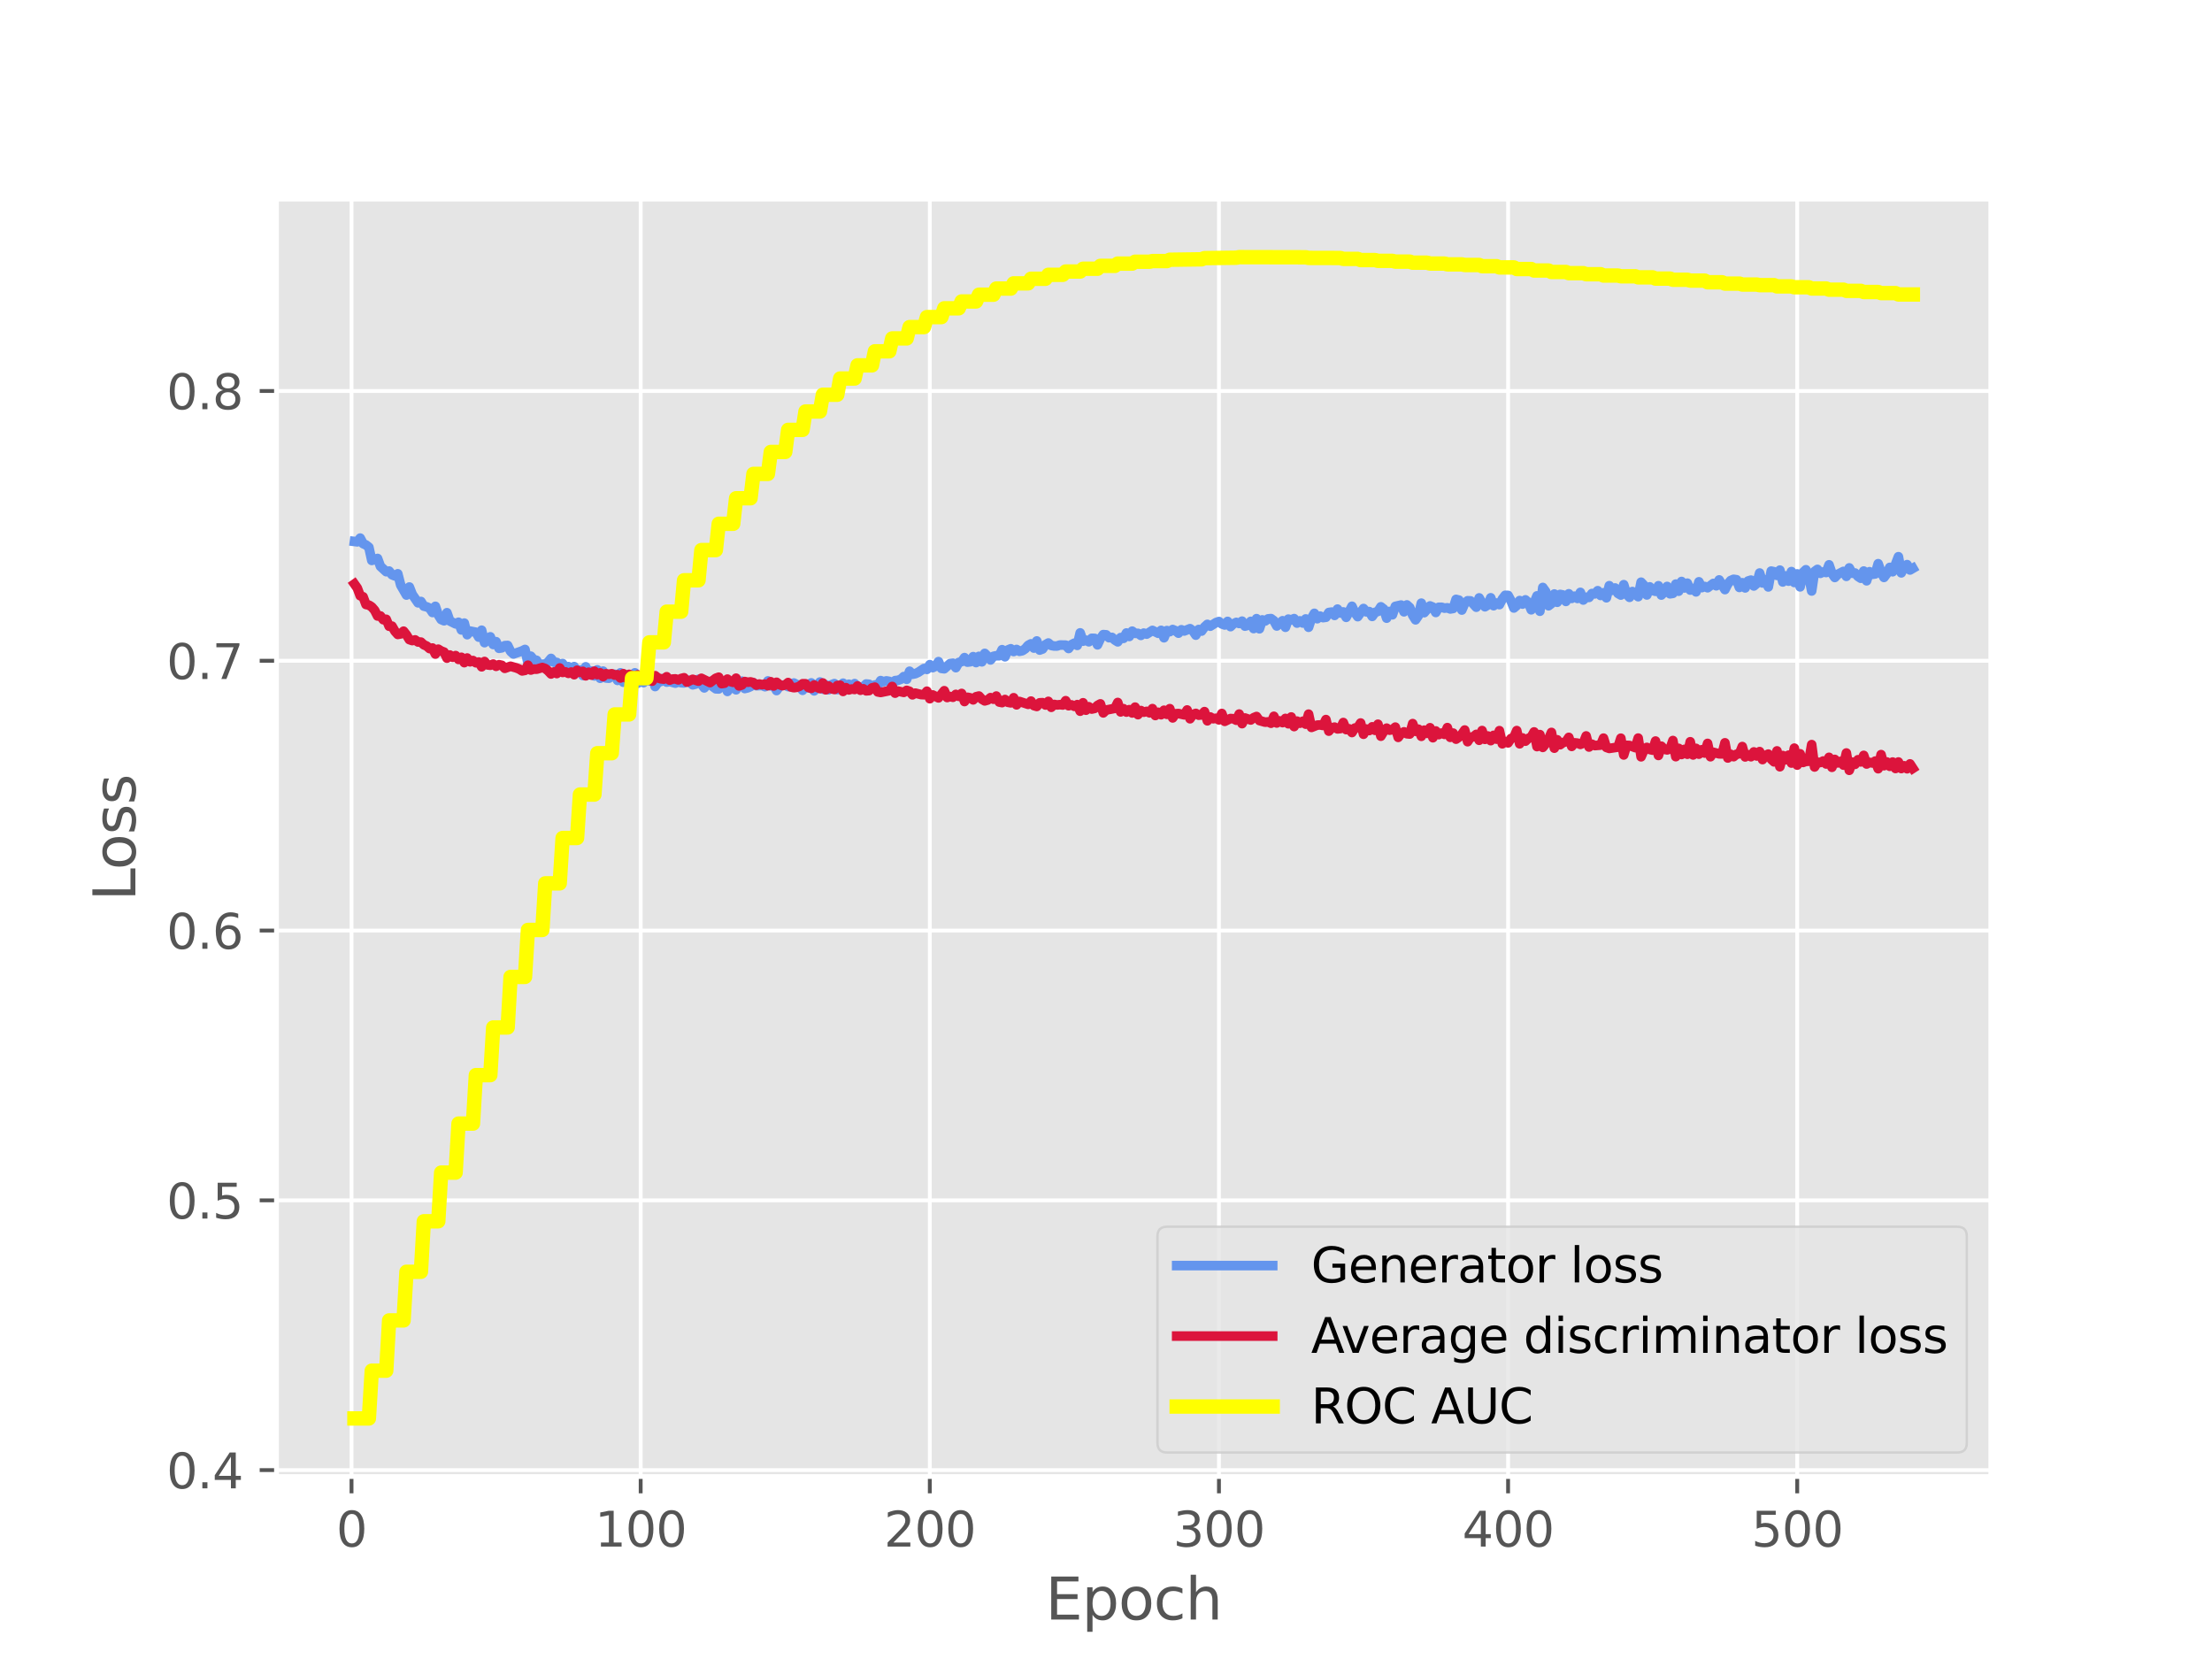 <?xml version="1.0" encoding="utf-8" standalone="no"?>
<!DOCTYPE svg PUBLIC "-//W3C//DTD SVG 1.1//EN"
  "http://www.w3.org/Graphics/SVG/1.1/DTD/svg11.dtd">
<svg xmlns:xlink="http://www.w3.org/1999/xlink" width="460.8pt" height="345.6pt" viewBox="0 0 460.8 345.6" xmlns="http://www.w3.org/2000/svg" version="1.1">
 <defs>
  <style type="text/css">*{stroke-linejoin: round; stroke-linecap: butt}</style>
 </defs>
 <g id="figure_1">
  <g id="patch_1">
   <path d="M 0 345.6 
L 460.8 345.6 
L 460.8 0 
L 0 0 
z
" style="fill: #ffffff"/>
  </g>
  <g id="axes_1">
   <g id="patch_2">
    <path d="M 57.6 307.584 
L 414.72 307.584 
L 414.72 41.472 
L 57.6 41.472 
z
" style="fill: #e5e5e5"/>
   </g>
   <g id="matplotlib.axis_1">
    <g id="xtick_1">
     <g id="line2d_1">
      <path d="M 73.23 307.584 
L 73.23 41.472 
" clip-path="url(#p8d40bd697d)" style="fill: none; stroke: #ffffff; stroke-width: 0.8; stroke-linecap: square"/>
     </g>
     <g id="line2d_2">
      <defs>
       <path id="me5cb214497" d="M 0 0 
L 0 3.5 
" style="stroke: #555555; stroke-width: 0.8"/>
      </defs>
      <g>
       <use xlink:href="#me5cb214497" x="73.23" y="307.584" style="fill: #555555; stroke: #555555; stroke-width: 0.8"/>
      </g>
     </g>
     <g id="text_1">
      <!-- 0 -->
      <g style="fill: #555555" transform="translate(70.049 322.182) scale(0.1 -0.1)">
       <defs>
        <path id="DejaVuSans-30" d="M 2034 4250 
Q 1547 4250 1301 3770 
Q 1056 3291 1056 2328 
Q 1056 1369 1301 889 
Q 1547 409 2034 409 
Q 2525 409 2770 889 
Q 3016 1369 3016 2328 
Q 3016 3291 2770 3770 
Q 2525 4250 2034 4250 
z
M 2034 4750 
Q 2819 4750 3233 4129 
Q 3647 3509 3647 2328 
Q 3647 1150 3233 529 
Q 2819 -91 2034 -91 
Q 1250 -91 836 529 
Q 422 1150 422 2328 
Q 422 3509 836 4129 
Q 1250 4750 2034 4750 
z
" transform="scale(0.016)"/>
       </defs>
       <use xlink:href="#DejaVuSans-30"/>
      </g>
     </g>
    </g>
    <g id="xtick_2">
     <g id="line2d_3">
      <path d="M 133.463 307.584 
L 133.463 41.472 
" clip-path="url(#p8d40bd697d)" style="fill: none; stroke: #ffffff; stroke-width: 0.8; stroke-linecap: square"/>
     </g>
     <g id="line2d_4">
      <g>
       <use xlink:href="#me5cb214497" x="133.463" y="307.584" style="fill: #555555; stroke: #555555; stroke-width: 0.8"/>
      </g>
     </g>
     <g id="text_2">
      <!-- 100 -->
      <g style="fill: #555555" transform="translate(123.919 322.182) scale(0.1 -0.1)">
       <defs>
        <path id="DejaVuSans-31" d="M 794 531 
L 1825 531 
L 1825 4091 
L 703 3866 
L 703 4441 
L 1819 4666 
L 2450 4666 
L 2450 531 
L 3481 531 
L 3481 0 
L 794 0 
L 794 531 
z
" transform="scale(0.016)"/>
       </defs>
       <use xlink:href="#DejaVuSans-31"/>
       <use xlink:href="#DejaVuSans-30" x="63.623"/>
       <use xlink:href="#DejaVuSans-30" x="127.246"/>
      </g>
     </g>
    </g>
    <g id="xtick_3">
     <g id="line2d_5">
      <path d="M 193.696 307.584 
L 193.696 41.472 
" clip-path="url(#p8d40bd697d)" style="fill: none; stroke: #ffffff; stroke-width: 0.8; stroke-linecap: square"/>
     </g>
     <g id="line2d_6">
      <g>
       <use xlink:href="#me5cb214497" x="193.696" y="307.584" style="fill: #555555; stroke: #555555; stroke-width: 0.8"/>
      </g>
     </g>
     <g id="text_3">
      <!-- 200 -->
      <g style="fill: #555555" transform="translate(184.152 322.182) scale(0.1 -0.1)">
       <defs>
        <path id="DejaVuSans-32" d="M 1228 531 
L 3431 531 
L 3431 0 
L 469 0 
L 469 531 
Q 828 903 1448 1529 
Q 2069 2156 2228 2338 
Q 2531 2678 2651 2914 
Q 2772 3150 2772 3378 
Q 2772 3750 2511 3984 
Q 2250 4219 1831 4219 
Q 1534 4219 1204 4116 
Q 875 4013 500 3803 
L 500 4441 
Q 881 4594 1212 4672 
Q 1544 4750 1819 4750 
Q 2544 4750 2975 4387 
Q 3406 4025 3406 3419 
Q 3406 3131 3298 2873 
Q 3191 2616 2906 2266 
Q 2828 2175 2409 1742 
Q 1991 1309 1228 531 
z
" transform="scale(0.016)"/>
       </defs>
       <use xlink:href="#DejaVuSans-32"/>
       <use xlink:href="#DejaVuSans-30" x="63.623"/>
       <use xlink:href="#DejaVuSans-30" x="127.246"/>
      </g>
     </g>
    </g>
    <g id="xtick_4">
     <g id="line2d_7">
      <path d="M 253.929 307.584 
L 253.929 41.472 
" clip-path="url(#p8d40bd697d)" style="fill: none; stroke: #ffffff; stroke-width: 0.8; stroke-linecap: square"/>
     </g>
     <g id="line2d_8">
      <g>
       <use xlink:href="#me5cb214497" x="253.929" y="307.584" style="fill: #555555; stroke: #555555; stroke-width: 0.8"/>
      </g>
     </g>
     <g id="text_4">
      <!-- 300 -->
      <g style="fill: #555555" transform="translate(244.385 322.182) scale(0.1 -0.1)">
       <defs>
        <path id="DejaVuSans-33" d="M 2597 2516 
Q 3050 2419 3304 2112 
Q 3559 1806 3559 1356 
Q 3559 666 3084 287 
Q 2609 -91 1734 -91 
Q 1441 -91 1130 -33 
Q 819 25 488 141 
L 488 750 
Q 750 597 1062 519 
Q 1375 441 1716 441 
Q 2309 441 2620 675 
Q 2931 909 2931 1356 
Q 2931 1769 2642 2001 
Q 2353 2234 1838 2234 
L 1294 2234 
L 1294 2753 
L 1863 2753 
Q 2328 2753 2575 2939 
Q 2822 3125 2822 3475 
Q 2822 3834 2567 4026 
Q 2313 4219 1838 4219 
Q 1578 4219 1281 4162 
Q 984 4106 628 3988 
L 628 4550 
Q 988 4650 1302 4700 
Q 1616 4750 1894 4750 
Q 2613 4750 3031 4423 
Q 3450 4097 3450 3541 
Q 3450 3153 3228 2886 
Q 3006 2619 2597 2516 
z
" transform="scale(0.016)"/>
       </defs>
       <use xlink:href="#DejaVuSans-33"/>
       <use xlink:href="#DejaVuSans-30" x="63.623"/>
       <use xlink:href="#DejaVuSans-30" x="127.246"/>
      </g>
     </g>
    </g>
    <g id="xtick_5">
     <g id="line2d_9">
      <path d="M 314.161 307.584 
L 314.161 41.472 
" clip-path="url(#p8d40bd697d)" style="fill: none; stroke: #ffffff; stroke-width: 0.8; stroke-linecap: square"/>
     </g>
     <g id="line2d_10">
      <g>
       <use xlink:href="#me5cb214497" x="314.161" y="307.584" style="fill: #555555; stroke: #555555; stroke-width: 0.8"/>
      </g>
     </g>
     <g id="text_5">
      <!-- 400 -->
      <g style="fill: #555555" transform="translate(304.618 322.182) scale(0.1 -0.1)">
       <defs>
        <path id="DejaVuSans-34" d="M 2419 4116 
L 825 1625 
L 2419 1625 
L 2419 4116 
z
M 2253 4666 
L 3047 4666 
L 3047 1625 
L 3713 1625 
L 3713 1100 
L 3047 1100 
L 3047 0 
L 2419 0 
L 2419 1100 
L 313 1100 
L 313 1709 
L 2253 4666 
z
" transform="scale(0.016)"/>
       </defs>
       <use xlink:href="#DejaVuSans-34"/>
       <use xlink:href="#DejaVuSans-30" x="63.623"/>
       <use xlink:href="#DejaVuSans-30" x="127.246"/>
      </g>
     </g>
    </g>
    <g id="xtick_6">
     <g id="line2d_11">
      <path d="M 374.394 307.584 
L 374.394 41.472 
" clip-path="url(#p8d40bd697d)" style="fill: none; stroke: #ffffff; stroke-width: 0.8; stroke-linecap: square"/>
     </g>
     <g id="line2d_12">
      <g>
       <use xlink:href="#me5cb214497" x="374.394" y="307.584" style="fill: #555555; stroke: #555555; stroke-width: 0.8"/>
      </g>
     </g>
     <g id="text_6">
      <!-- 500 -->
      <g style="fill: #555555" transform="translate(364.85 322.182) scale(0.1 -0.1)">
       <defs>
        <path id="DejaVuSans-35" d="M 691 4666 
L 3169 4666 
L 3169 4134 
L 1269 4134 
L 1269 2991 
Q 1406 3038 1543 3061 
Q 1681 3084 1819 3084 
Q 2600 3084 3056 2656 
Q 3513 2228 3513 1497 
Q 3513 744 3044 326 
Q 2575 -91 1722 -91 
Q 1428 -91 1123 -41 
Q 819 9 494 109 
L 494 744 
Q 775 591 1075 516 
Q 1375 441 1709 441 
Q 2250 441 2565 725 
Q 2881 1009 2881 1497 
Q 2881 1984 2565 2268 
Q 2250 2553 1709 2553 
Q 1456 2553 1204 2497 
Q 953 2441 691 2322 
L 691 4666 
z
" transform="scale(0.016)"/>
       </defs>
       <use xlink:href="#DejaVuSans-35"/>
       <use xlink:href="#DejaVuSans-30" x="63.623"/>
       <use xlink:href="#DejaVuSans-30" x="127.246"/>
      </g>
     </g>
    </g>
    <g id="text_7">
     <!-- Epoch -->
     <g style="fill: #555555" transform="translate(217.787 337.38) scale(0.12 -0.12)">
      <defs>
       <path id="DejaVuSans-45" d="M 628 4666 
L 3578 4666 
L 3578 4134 
L 1259 4134 
L 1259 2753 
L 3481 2753 
L 3481 2222 
L 1259 2222 
L 1259 531 
L 3634 531 
L 3634 0 
L 628 0 
L 628 4666 
z
" transform="scale(0.016)"/>
       <path id="DejaVuSans-70" d="M 1159 525 
L 1159 -1331 
L 581 -1331 
L 581 3500 
L 1159 3500 
L 1159 2969 
Q 1341 3281 1617 3432 
Q 1894 3584 2278 3584 
Q 2916 3584 3314 3078 
Q 3713 2572 3713 1747 
Q 3713 922 3314 415 
Q 2916 -91 2278 -91 
Q 1894 -91 1617 61 
Q 1341 213 1159 525 
z
M 3116 1747 
Q 3116 2381 2855 2742 
Q 2594 3103 2138 3103 
Q 1681 3103 1420 2742 
Q 1159 2381 1159 1747 
Q 1159 1113 1420 752 
Q 1681 391 2138 391 
Q 2594 391 2855 752 
Q 3116 1113 3116 1747 
z
" transform="scale(0.016)"/>
       <path id="DejaVuSans-6f" d="M 1959 3097 
Q 1497 3097 1228 2736 
Q 959 2375 959 1747 
Q 959 1119 1226 758 
Q 1494 397 1959 397 
Q 2419 397 2687 759 
Q 2956 1122 2956 1747 
Q 2956 2369 2687 2733 
Q 2419 3097 1959 3097 
z
M 1959 3584 
Q 2709 3584 3137 3096 
Q 3566 2609 3566 1747 
Q 3566 888 3137 398 
Q 2709 -91 1959 -91 
Q 1206 -91 779 398 
Q 353 888 353 1747 
Q 353 2609 779 3096 
Q 1206 3584 1959 3584 
z
" transform="scale(0.016)"/>
       <path id="DejaVuSans-63" d="M 3122 3366 
L 3122 2828 
Q 2878 2963 2633 3030 
Q 2388 3097 2138 3097 
Q 1578 3097 1268 2742 
Q 959 2388 959 1747 
Q 959 1106 1268 751 
Q 1578 397 2138 397 
Q 2388 397 2633 464 
Q 2878 531 3122 666 
L 3122 134 
Q 2881 22 2623 -34 
Q 2366 -91 2075 -91 
Q 1284 -91 818 406 
Q 353 903 353 1747 
Q 353 2603 823 3093 
Q 1294 3584 2113 3584 
Q 2378 3584 2631 3529 
Q 2884 3475 3122 3366 
z
" transform="scale(0.016)"/>
       <path id="DejaVuSans-68" d="M 3513 2113 
L 3513 0 
L 2938 0 
L 2938 2094 
Q 2938 2591 2744 2837 
Q 2550 3084 2163 3084 
Q 1697 3084 1428 2787 
Q 1159 2491 1159 1978 
L 1159 0 
L 581 0 
L 581 4863 
L 1159 4863 
L 1159 2956 
Q 1366 3272 1645 3428 
Q 1925 3584 2291 3584 
Q 2894 3584 3203 3211 
Q 3513 2838 3513 2113 
z
" transform="scale(0.016)"/>
      </defs>
      <use xlink:href="#DejaVuSans-45"/>
      <use xlink:href="#DejaVuSans-70" x="63.184"/>
      <use xlink:href="#DejaVuSans-6f" x="126.66"/>
      <use xlink:href="#DejaVuSans-63" x="187.842"/>
      <use xlink:href="#DejaVuSans-68" x="242.822"/>
     </g>
    </g>
   </g>
   <g id="matplotlib.axis_2">
    <g id="ytick_1">
     <g id="line2d_13">
      <path d="M 57.6 306.251 
L 414.72 306.251 
" clip-path="url(#p8d40bd697d)" style="fill: none; stroke: #ffffff; stroke-width: 0.8; stroke-linecap: square"/>
     </g>
     <g id="line2d_14">
      <defs>
       <path id="mbf2eb8c9f7" d="M 0 0 
L -3.5 0 
" style="stroke: #555555; stroke-width: 0.8"/>
      </defs>
      <g>
       <use xlink:href="#mbf2eb8c9f7" x="57.6" y="306.251" style="fill: #555555; stroke: #555555; stroke-width: 0.8"/>
      </g>
     </g>
     <g id="text_8">
      <!-- 0.4 -->
      <g style="fill: #555555" transform="translate(34.697 310.051) scale(0.1 -0.1)">
       <defs>
        <path id="DejaVuSans-2e" d="M 684 794 
L 1344 794 
L 1344 0 
L 684 0 
L 684 794 
z
" transform="scale(0.016)"/>
       </defs>
       <use xlink:href="#DejaVuSans-30"/>
       <use xlink:href="#DejaVuSans-2e" x="63.623"/>
       <use xlink:href="#DejaVuSans-34" x="95.41"/>
      </g>
     </g>
    </g>
    <g id="ytick_2">
     <g id="line2d_15">
      <path d="M 57.6 250.051 
L 414.72 250.051 
" clip-path="url(#p8d40bd697d)" style="fill: none; stroke: #ffffff; stroke-width: 0.8; stroke-linecap: square"/>
     </g>
     <g id="line2d_16">
      <g>
       <use xlink:href="#mbf2eb8c9f7" x="57.6" y="250.051" style="fill: #555555; stroke: #555555; stroke-width: 0.8"/>
      </g>
     </g>
     <g id="text_9">
      <!-- 0.5 -->
      <g style="fill: #555555" transform="translate(34.697 253.85) scale(0.1 -0.1)">
       <use xlink:href="#DejaVuSans-30"/>
       <use xlink:href="#DejaVuSans-2e" x="63.623"/>
       <use xlink:href="#DejaVuSans-35" x="95.41"/>
      </g>
     </g>
    </g>
    <g id="ytick_3">
     <g id="line2d_17">
      <path d="M 57.6 193.851 
L 414.72 193.851 
" clip-path="url(#p8d40bd697d)" style="fill: none; stroke: #ffffff; stroke-width: 0.8; stroke-linecap: square"/>
     </g>
     <g id="line2d_18">
      <g>
       <use xlink:href="#mbf2eb8c9f7" x="57.6" y="193.851" style="fill: #555555; stroke: #555555; stroke-width: 0.8"/>
      </g>
     </g>
     <g id="text_10">
      <!-- 0.6 -->
      <g style="fill: #555555" transform="translate(34.697 197.65) scale(0.1 -0.1)">
       <defs>
        <path id="DejaVuSans-36" d="M 2113 2584 
Q 1688 2584 1439 2293 
Q 1191 2003 1191 1497 
Q 1191 994 1439 701 
Q 1688 409 2113 409 
Q 2538 409 2786 701 
Q 3034 994 3034 1497 
Q 3034 2003 2786 2293 
Q 2538 2584 2113 2584 
z
M 3366 4563 
L 3366 3988 
Q 3128 4100 2886 4159 
Q 2644 4219 2406 4219 
Q 1781 4219 1451 3797 
Q 1122 3375 1075 2522 
Q 1259 2794 1537 2939 
Q 1816 3084 2150 3084 
Q 2853 3084 3261 2657 
Q 3669 2231 3669 1497 
Q 3669 778 3244 343 
Q 2819 -91 2113 -91 
Q 1303 -91 875 529 
Q 447 1150 447 2328 
Q 447 3434 972 4092 
Q 1497 4750 2381 4750 
Q 2619 4750 2861 4703 
Q 3103 4656 3366 4563 
z
" transform="scale(0.016)"/>
       </defs>
       <use xlink:href="#DejaVuSans-30"/>
       <use xlink:href="#DejaVuSans-2e" x="63.623"/>
       <use xlink:href="#DejaVuSans-36" x="95.41"/>
      </g>
     </g>
    </g>
    <g id="ytick_4">
     <g id="line2d_19">
      <path d="M 57.6 137.65 
L 414.72 137.65 
" clip-path="url(#p8d40bd697d)" style="fill: none; stroke: #ffffff; stroke-width: 0.8; stroke-linecap: square"/>
     </g>
     <g id="line2d_20">
      <g>
       <use xlink:href="#mbf2eb8c9f7" x="57.6" y="137.65" style="fill: #555555; stroke: #555555; stroke-width: 0.8"/>
      </g>
     </g>
     <g id="text_11">
      <!-- 0.7 -->
      <g style="fill: #555555" transform="translate(34.697 141.449) scale(0.1 -0.1)">
       <defs>
        <path id="DejaVuSans-37" d="M 525 4666 
L 3525 4666 
L 3525 4397 
L 1831 0 
L 1172 0 
L 2766 4134 
L 525 4134 
L 525 4666 
z
" transform="scale(0.016)"/>
       </defs>
       <use xlink:href="#DejaVuSans-30"/>
       <use xlink:href="#DejaVuSans-2e" x="63.623"/>
       <use xlink:href="#DejaVuSans-37" x="95.41"/>
      </g>
     </g>
    </g>
    <g id="ytick_5">
     <g id="line2d_21">
      <path d="M 57.6 81.45 
L 414.72 81.45 
" clip-path="url(#p8d40bd697d)" style="fill: none; stroke: #ffffff; stroke-width: 0.8; stroke-linecap: square"/>
     </g>
     <g id="line2d_22">
      <g>
       <use xlink:href="#mbf2eb8c9f7" x="57.6" y="81.45" style="fill: #555555; stroke: #555555; stroke-width: 0.8"/>
      </g>
     </g>
     <g id="text_12">
      <!-- 0.8 -->
      <g style="fill: #555555" transform="translate(34.697 85.249) scale(0.1 -0.1)">
       <defs>
        <path id="DejaVuSans-38" d="M 2034 2216 
Q 1584 2216 1326 1975 
Q 1069 1734 1069 1313 
Q 1069 891 1326 650 
Q 1584 409 2034 409 
Q 2484 409 2743 651 
Q 3003 894 3003 1313 
Q 3003 1734 2745 1975 
Q 2488 2216 2034 2216 
z
M 1403 2484 
Q 997 2584 770 2862 
Q 544 3141 544 3541 
Q 544 4100 942 4425 
Q 1341 4750 2034 4750 
Q 2731 4750 3128 4425 
Q 3525 4100 3525 3541 
Q 3525 3141 3298 2862 
Q 3072 2584 2669 2484 
Q 3125 2378 3379 2068 
Q 3634 1759 3634 1313 
Q 3634 634 3220 271 
Q 2806 -91 2034 -91 
Q 1263 -91 848 271 
Q 434 634 434 1313 
Q 434 1759 690 2068 
Q 947 2378 1403 2484 
z
M 1172 3481 
Q 1172 3119 1398 2916 
Q 1625 2713 2034 2713 
Q 2441 2713 2670 2916 
Q 2900 3119 2900 3481 
Q 2900 3844 2670 4047 
Q 2441 4250 2034 4250 
Q 1625 4250 1398 4047 
Q 1172 3844 1172 3481 
z
" transform="scale(0.016)"/>
       </defs>
       <use xlink:href="#DejaVuSans-30"/>
       <use xlink:href="#DejaVuSans-2e" x="63.623"/>
       <use xlink:href="#DejaVuSans-38" x="95.41"/>
      </g>
     </g>
    </g>
    <g id="text_13">
     <!-- Loss -->
     <g style="fill: #555555" transform="translate(28.201 187.689) rotate(-90) scale(0.12 -0.12)">
      <defs>
       <path id="DejaVuSans-4c" d="M 628 4666 
L 1259 4666 
L 1259 531 
L 3531 531 
L 3531 0 
L 628 0 
L 628 4666 
z
" transform="scale(0.016)"/>
       <path id="DejaVuSans-73" d="M 2834 3397 
L 2834 2853 
Q 2591 2978 2328 3040 
Q 2066 3103 1784 3103 
Q 1356 3103 1142 2972 
Q 928 2841 928 2578 
Q 928 2378 1081 2264 
Q 1234 2150 1697 2047 
L 1894 2003 
Q 2506 1872 2764 1633 
Q 3022 1394 3022 966 
Q 3022 478 2636 193 
Q 2250 -91 1575 -91 
Q 1294 -91 989 -36 
Q 684 19 347 128 
L 347 722 
Q 666 556 975 473 
Q 1284 391 1588 391 
Q 1994 391 2212 530 
Q 2431 669 2431 922 
Q 2431 1156 2273 1281 
Q 2116 1406 1581 1522 
L 1381 1569 
Q 847 1681 609 1914 
Q 372 2147 372 2553 
Q 372 3047 722 3315 
Q 1072 3584 1716 3584 
Q 2034 3584 2315 3537 
Q 2597 3491 2834 3397 
z
" transform="scale(0.016)"/>
      </defs>
      <use xlink:href="#DejaVuSans-4c"/>
      <use xlink:href="#DejaVuSans-6f" x="53.963"/>
      <use xlink:href="#DejaVuSans-73" x="115.145"/>
      <use xlink:href="#DejaVuSans-73" x="167.244"/>
     </g>
    </g>
   </g>
   <g id="line2d_23">
    <path d="M 73.833 112.799 
L 74.435 112.873 
L 75.037 112.095 
L 75.64 113.247 
L 76.242 113.526 
L 76.844 114.01 
L 77.447 116.749 
L 78.651 116.337 
L 79.254 117.982 
L 80.458 119.095 
L 81.061 118.965 
L 81.663 119.729 
L 82.265 119.98 
L 82.868 119.529 
L 83.47 121.881 
L 84.675 123.964 
L 85.277 122.285 
L 85.879 123.816 
L 87.084 125.578 
L 87.686 125.296 
L 88.289 126.271 
L 88.891 126.416 
L 89.493 126.682 
L 90.096 127.594 
L 90.698 126.308 
L 91.3 128.104 
L 91.903 129.06 
L 92.505 129.319 
L 93.107 127.639 
L 93.71 129.367 
L 94.914 129.965 
L 95.517 129.628 
L 96.119 131.227 
L 96.721 129.803 
L 97.324 132.216 
L 97.926 131.463 
L 99.13 131.699 
L 99.733 132.729 
L 100.335 131.289 
L 100.937 133.878 
L 101.54 133.372 
L 102.142 132.659 
L 102.744 134.259 
L 103.347 133.671 
L 103.949 135.053 
L 104.551 134.953 
L 105.154 134.495 
L 105.756 134.459 
L 106.358 135.691 
L 106.961 136.241 
L 108.768 135.6 
L 109.37 135.291 
L 109.972 138.056 
L 110.575 136.691 
L 111.177 137.418 
L 111.779 137.555 
L 112.382 138.597 
L 112.984 138.351 
L 113.586 138.347 
L 114.189 137.909 
L 114.791 137.16 
L 115.393 137.941 
L 115.996 137.994 
L 116.598 139.649 
L 117.2 138.227 
L 117.803 139.239 
L 118.405 138.868 
L 119.007 139.582 
L 119.61 138.864 
L 120.212 140.05 
L 120.814 139.569 
L 121.417 140.724 
L 122.019 138.907 
L 122.621 140.529 
L 123.224 139.802 
L 123.826 140.802 
L 124.428 139.541 
L 125.031 141.298 
L 125.633 139.805 
L 126.235 141.237 
L 126.838 141.288 
L 128.042 140.463 
L 128.645 141.738 
L 129.247 140.159 
L 129.849 142.113 
L 130.452 140.603 
L 131.054 141.567 
L 131.656 141.132 
L 132.258 140.163 
L 132.861 142.331 
L 133.463 141.192 
L 134.065 142.204 
L 134.668 140.899 
L 135.27 141.85 
L 135.872 140.939 
L 136.475 143.022 
L 137.077 142.148 
L 137.679 141.962 
L 138.282 141.321 
L 138.884 142.102 
L 139.486 141.973 
L 140.691 142.31 
L 141.293 142.048 
L 141.896 142.222 
L 142.498 142.262 
L 143.1 141.62 
L 144.305 142.662 
L 144.907 142.512 
L 145.51 141.505 
L 146.112 142.535 
L 146.714 143.302 
L 147.919 141.958 
L 148.521 143.058 
L 149.124 143.495 
L 149.726 143.52 
L 150.328 142.438 
L 150.931 142.203 
L 151.533 144.036 
L 152.738 142.437 
L 153.34 143.701 
L 153.942 142.034 
L 154.545 141.895 
L 155.147 143.436 
L 155.749 143.29 
L 156.352 143.027 
L 156.954 142.235 
L 157.556 142.846 
L 158.761 142.801 
L 159.363 143.054 
L 159.966 141.845 
L 160.568 142.886 
L 161.17 142.758 
L 161.773 143.859 
L 162.375 143.007 
L 162.977 142.737 
L 163.58 142.727 
L 164.182 143.04 
L 164.784 142.961 
L 165.387 142.288 
L 165.989 142.599 
L 166.591 143.076 
L 167.193 143.801 
L 167.796 143.031 
L 168.398 143.292 
L 169 142.26 
L 169.603 143.917 
L 170.205 142.834 
L 170.807 142.074 
L 171.41 143.567 
L 172.012 142.647 
L 172.614 143.694 
L 173.217 142.641 
L 173.819 142.405 
L 174.421 143.663 
L 175.626 142.321 
L 176.228 143.306 
L 176.831 142.537 
L 177.433 142.922 
L 178.035 142.405 
L 178.638 143.033 
L 179.24 143.212 
L 179.842 143.086 
L 180.445 142.486 
L 181.047 142.55 
L 181.649 143.344 
L 182.252 142.689 
L 182.854 142.802 
L 183.456 141.782 
L 184.059 142.018 
L 184.661 141.839 
L 185.263 141.947 
L 185.866 142.595 
L 186.468 141.782 
L 187.07 141.717 
L 187.673 141.498 
L 188.275 140.938 
L 188.877 141.511 
L 189.48 139.83 
L 190.082 140.465 
L 190.684 140.335 
L 191.287 140.055 
L 192.491 139.262 
L 193.094 139.45 
L 193.696 138.46 
L 194.298 139.083 
L 194.901 138.792 
L 195.503 137.825 
L 196.105 139.238 
L 196.708 139.318 
L 197.912 138.241 
L 198.515 138.156 
L 199.117 139.087 
L 199.719 137.999 
L 200.322 137.837 
L 200.924 136.992 
L 201.526 137.935 
L 202.128 137.855 
L 202.731 136.793 
L 203.333 138.029 
L 203.935 136.728 
L 204.538 137.875 
L 205.14 136.111 
L 205.742 136.711 
L 206.345 137.479 
L 206.947 136.728 
L 207.549 136.597 
L 208.152 136.599 
L 208.754 135.341 
L 209.356 136.822 
L 209.959 135.396 
L 210.561 135.15 
L 211.163 135.724 
L 211.766 135.293 
L 212.368 135.679 
L 212.97 135.557 
L 213.573 135.16 
L 214.175 134.442 
L 214.777 134.12 
L 215.38 135.007 
L 215.982 133.525 
L 216.584 135.421 
L 217.187 135.199 
L 217.789 134.302 
L 218.391 133.948 
L 218.994 134.459 
L 219.596 134.578 
L 220.198 134.58 
L 220.801 134.37 
L 222.005 134.394 
L 222.608 135.092 
L 223.21 134.296 
L 223.812 133.983 
L 224.415 134.445 
L 225.017 131.84 
L 225.619 133.569 
L 226.222 133.356 
L 226.824 133.695 
L 227.426 132.968 
L 228.029 132.985 
L 228.631 134.332 
L 229.233 133.026 
L 229.836 132.2 
L 230.438 132.246 
L 231.04 132.85 
L 231.643 132.778 
L 232.245 133.334 
L 232.847 133.706 
L 233.45 132.82 
L 234.052 132.983 
L 234.654 131.862 
L 235.257 132.59 
L 235.859 131.482 
L 236.461 131.94 
L 237.063 131.938 
L 237.666 132.368 
L 238.268 131.887 
L 238.87 132.101 
L 240.075 131.323 
L 241.28 131.925 
L 241.882 131.314 
L 242.484 132.856 
L 243.087 131.356 
L 243.689 131.59 
L 244.291 131.14 
L 244.894 131.394 
L 245.496 131.903 
L 246.098 131.191 
L 246.701 131.446 
L 247.905 130.961 
L 248.508 131.409 
L 249.11 132.312 
L 249.712 131.132 
L 250.315 131.468 
L 250.917 130.62 
L 251.519 130.067 
L 252.122 130.45 
L 253.326 129.69 
L 253.929 129.473 
L 254.531 129.977 
L 255.133 130.192 
L 255.736 129.454 
L 256.338 130.538 
L 256.94 129.952 
L 257.543 129.655 
L 258.145 129.888 
L 258.747 129.399 
L 259.35 130.435 
L 259.952 130.267 
L 260.554 129.445 
L 261.157 130.944 
L 261.759 128.878 
L 262.361 130.993 
L 262.964 129.134 
L 263.566 129.361 
L 264.168 128.922 
L 264.771 128.863 
L 265.373 129.301 
L 265.975 130.406 
L 267.18 129.31 
L 267.782 130.67 
L 268.385 128.973 
L 268.987 129.151 
L 269.589 128.867 
L 270.192 129.804 
L 270.794 129.335 
L 271.396 129.786 
L 271.998 128.937 
L 272.601 130.669 
L 273.203 128.811 
L 273.805 127.766 
L 274.408 128.89 
L 275.01 128.345 
L 275.612 128.664 
L 276.215 128.587 
L 276.817 127.597 
L 277.419 127.505 
L 278.022 128.204 
L 278.624 126.886 
L 279.226 127.706 
L 279.829 127.471 
L 280.431 128.6 
L 281.636 126.3 
L 282.238 127.604 
L 282.84 128.462 
L 284.045 126.761 
L 284.647 127.464 
L 285.25 127.406 
L 285.852 128.409 
L 286.454 127.554 
L 287.057 127.371 
L 287.659 126.408 
L 288.261 126.879 
L 288.864 128.774 
L 289.466 127.376 
L 290.068 128.073 
L 290.671 126.318 
L 291.875 126.045 
L 292.478 127.451 
L 293.08 126.016 
L 293.682 126.563 
L 294.285 128.168 
L 294.887 129.121 
L 295.489 128.238 
L 296.092 125.647 
L 296.694 127.631 
L 297.899 126.227 
L 298.501 126.476 
L 299.103 127.591 
L 299.706 126.512 
L 300.308 126.503 
L 300.91 126.688 
L 301.513 126.616 
L 302.115 126.858 
L 302.717 126.756 
L 303.32 124.862 
L 303.922 125.015 
L 304.524 127.086 
L 305.127 125.684 
L 305.729 125.15 
L 306.331 125.173 
L 307.536 126.491 
L 308.138 124.552 
L 308.74 125.616 
L 309.343 126.4 
L 309.945 126.029 
L 310.547 124.533 
L 311.15 126.18 
L 311.752 125.619 
L 312.354 125.957 
L 312.957 124.802 
L 313.559 124.015 
L 314.161 124.036 
L 314.764 125.143 
L 315.366 126.657 
L 315.968 126.139 
L 316.571 125.106 
L 317.173 125.84 
L 317.775 124.962 
L 318.378 125.499 
L 318.98 127.033 
L 320.185 124.128 
L 320.787 127.329 
L 321.389 122.377 
L 321.992 123.214 
L 322.594 126.192 
L 323.196 125.725 
L 323.799 123.745 
L 324.401 125.465 
L 325.003 123.828 
L 325.606 123.946 
L 326.208 125.286 
L 326.81 123.697 
L 327.413 124.658 
L 328.015 124.189 
L 328.617 124.668 
L 329.22 123.401 
L 329.822 124.996 
L 330.424 124.421 
L 331.027 124.452 
L 331.629 123.642 
L 332.231 123.721 
L 332.834 123.053 
L 333.436 124.044 
L 334.038 123.479 
L 334.641 124.528 
L 335.243 122.008 
L 335.845 122.981 
L 336.448 122.483 
L 337.05 123.615 
L 337.652 123.964 
L 338.255 121.798 
L 338.857 123.78 
L 339.459 124.435 
L 340.062 123.229 
L 341.266 124.299 
L 341.868 121.281 
L 342.471 121.933 
L 343.073 123.941 
L 343.675 122.255 
L 344.278 123.018 
L 344.88 123.186 
L 345.482 122.02 
L 346.085 123.964 
L 346.687 123.327 
L 347.289 122.169 
L 347.892 123.701 
L 348.494 123.607 
L 349.096 121.677 
L 349.699 123.161 
L 350.301 121.138 
L 350.903 122.483 
L 351.506 121.485 
L 352.108 122.922 
L 352.71 122.572 
L 353.313 123.299 
L 353.915 121.2 
L 354.517 122.419 
L 355.12 122.17 
L 355.722 122.439 
L 356.927 121.538 
L 357.529 122.03 
L 358.131 120.807 
L 359.336 122.824 
L 359.938 121.627 
L 360.541 120.933 
L 361.143 120.68 
L 361.745 120.766 
L 362.348 122.375 
L 362.95 121.392 
L 363.552 122.473 
L 364.155 121.038 
L 364.757 120.848 
L 365.359 122.072 
L 365.962 121.552 
L 366.564 119.37 
L 367.166 121.444 
L 367.769 120.795 
L 368.371 122.27 
L 368.973 118.971 
L 369.576 119.103 
L 370.178 119.865 
L 370.78 118.767 
L 371.383 121.229 
L 371.985 119.973 
L 372.587 121.062 
L 373.19 119.071 
L 373.792 121.347 
L 374.394 119.555 
L 374.996 122.254 
L 375.599 119.269 
L 376.201 118.686 
L 376.803 120.018 
L 377.406 123.112 
L 378.008 119.05 
L 378.61 118.611 
L 379.213 119.438 
L 379.815 119.148 
L 380.417 119.266 
L 381.02 117.662 
L 381.622 119.426 
L 382.224 120.299 
L 382.827 119.652 
L 384.031 119.029 
L 384.634 120.065 
L 385.236 118.302 
L 385.838 119.42 
L 386.441 119.371 
L 387.043 120.073 
L 387.645 120.465 
L 388.248 118.96 
L 388.85 120.991 
L 389.452 119.099 
L 390.055 119.645 
L 390.657 119.554 
L 391.259 117.428 
L 391.862 119.195 
L 392.464 120.288 
L 393.066 119.49 
L 393.669 118.2 
L 394.271 119.105 
L 395.476 115.972 
L 396.078 119.338 
L 396.68 118.093 
L 397.283 117.622 
L 397.885 118.741 
L 398.487 118.39 
L 398.487 118.39 
" clip-path="url(#p8d40bd697d)" style="fill: none; stroke: #6495ed; stroke-width: 2; stroke-linecap: square"/>
   </g>
   <g id="line2d_24">
    <path d="M 73.833 121.653 
L 74.435 122.503 
L 75.037 124.105 
L 75.64 124.326 
L 76.242 125.93 
L 76.844 126.051 
L 77.447 126.442 
L 78.049 127.138 
L 78.651 128.324 
L 79.254 128.311 
L 79.856 129.099 
L 80.458 129.011 
L 81.061 130.459 
L 81.663 130.43 
L 82.265 131.483 
L 82.868 132.165 
L 83.47 132.05 
L 84.072 131.484 
L 84.675 132.254 
L 85.277 133.242 
L 85.879 133.446 
L 86.482 133.303 
L 87.084 133.74 
L 87.686 133.756 
L 88.289 134.318 
L 88.891 134.587 
L 89.493 135.115 
L 90.096 134.993 
L 90.698 136.254 
L 91.3 135.235 
L 91.903 135.612 
L 92.505 135.84 
L 93.107 137.103 
L 93.71 136.45 
L 94.312 136.93 
L 94.914 136.569 
L 95.517 137.373 
L 96.119 136.925 
L 96.721 138.041 
L 97.324 137.078 
L 97.926 137.868 
L 98.528 137.6 
L 99.13 138.063 
L 99.733 137.911 
L 100.335 138.908 
L 100.937 137.799 
L 101.54 138.509 
L 102.142 138.586 
L 102.744 138.338 
L 103.347 138.809 
L 103.949 138.469 
L 104.551 138.602 
L 105.154 139.228 
L 106.358 138.794 
L 107.563 139.138 
L 108.165 139.378 
L 108.768 139.761 
L 109.37 139.652 
L 109.972 138.572 
L 110.575 139.585 
L 111.177 139.382 
L 111.779 139.409 
L 112.984 139.053 
L 113.586 139.269 
L 114.189 139.762 
L 114.791 140.405 
L 115.393 139.978 
L 115.996 140.313 
L 116.598 139.153 
L 117.2 140.08 
L 117.803 139.967 
L 118.405 140.275 
L 119.007 139.995 
L 119.61 140.551 
L 120.212 139.627 
L 120.814 140.056 
L 121.417 139.849 
L 122.019 140.787 
L 122.621 140.037 
L 123.224 140.637 
L 123.826 139.818 
L 124.428 140.543 
L 125.031 140.161 
L 125.633 140.954 
L 126.235 140.351 
L 126.838 140.467 
L 127.44 140.349 
L 128.042 140.638 
L 128.645 140.554 
L 129.247 141.238 
L 129.849 140.335 
L 130.452 141.254 
L 131.054 140.481 
L 131.656 140.752 
L 132.258 141.727 
L 132.861 140.585 
L 133.463 141.244 
L 134.065 140.875 
L 134.668 141.311 
L 135.27 140.825 
L 135.872 141.898 
L 136.475 140.754 
L 137.077 141.227 
L 137.679 141.41 
L 138.282 141.477 
L 138.884 140.975 
L 139.486 141.684 
L 140.089 141.467 
L 140.691 141.42 
L 141.293 141.633 
L 141.896 141.344 
L 142.498 141.187 
L 143.1 142.096 
L 144.305 141.509 
L 145.51 141.907 
L 146.112 141.301 
L 147.919 142.197 
L 149.124 141.285 
L 149.726 141.07 
L 150.328 142.421 
L 150.931 142.327 
L 151.533 141.467 
L 152.135 141.976 
L 152.738 142.146 
L 153.34 141.278 
L 153.942 142.885 
L 154.545 142.697 
L 155.147 141.979 
L 155.749 142.125 
L 156.352 142.048 
L 156.954 142.211 
L 157.556 142.721 
L 158.159 142.492 
L 158.761 142.635 
L 159.363 142.499 
L 159.966 142.844 
L 160.568 142.018 
L 161.17 142.902 
L 161.773 142.13 
L 162.375 142.614 
L 162.977 142.841 
L 163.58 142.681 
L 164.182 142.185 
L 164.784 143.121 
L 165.387 143.261 
L 165.989 143.174 
L 166.591 142.955 
L 167.193 142.434 
L 167.796 142.437 
L 168.398 143.207 
L 169 143.405 
L 169.603 142.7 
L 170.205 143.177 
L 170.807 143.445 
L 171.41 142.278 
L 172.012 143.701 
L 172.614 142.912 
L 173.217 143.48 
L 173.819 143.631 
L 174.421 142.816 
L 175.024 142.744 
L 175.626 144.037 
L 176.228 143.253 
L 176.831 143.724 
L 177.433 143.533 
L 178.035 143.632 
L 178.638 142.896 
L 179.24 143.792 
L 179.842 143.484 
L 180.445 143.913 
L 181.047 143.865 
L 181.649 143.301 
L 182.252 143.143 
L 182.854 144.139 
L 183.456 144.251 
L 185.263 143.881 
L 185.866 143.005 
L 186.468 144.397 
L 187.07 143.969 
L 188.275 144.237 
L 188.877 143.814 
L 189.48 144.016 
L 190.082 144.745 
L 190.684 144.391 
L 191.889 144.694 
L 192.491 144.724 
L 193.094 143.994 
L 193.696 145.557 
L 194.298 144.769 
L 195.503 145.383 
L 196.708 143.888 
L 197.31 145.304 
L 197.912 145.102 
L 198.515 145.255 
L 199.117 144.655 
L 199.719 145.063 
L 200.322 144.458 
L 200.924 146.144 
L 201.526 145.255 
L 202.128 145.372 
L 202.731 145.797 
L 203.333 145.141 
L 203.935 144.994 
L 204.538 145.654 
L 205.14 146.009 
L 205.742 145.831 
L 206.345 145.327 
L 206.947 145.66 
L 207.549 145.001 
L 208.152 146.247 
L 208.754 146.369 
L 209.356 145.717 
L 209.959 146.301 
L 210.561 146.416 
L 211.163 145.349 
L 211.766 146.831 
L 212.368 146.129 
L 214.175 146.725 
L 214.777 146.05 
L 215.38 146.991 
L 215.982 147.169 
L 216.584 146.408 
L 217.187 146.381 
L 217.789 146.864 
L 218.391 146.107 
L 218.994 147.345 
L 219.596 146.746 
L 220.198 146.854 
L 220.801 146.795 
L 221.403 146.864 
L 222.005 145.966 
L 222.608 147.018 
L 223.21 146.838 
L 223.812 147.144 
L 224.415 146.782 
L 225.017 148.153 
L 225.619 146.402 
L 226.222 147.947 
L 226.824 147.227 
L 227.426 147.71 
L 228.029 147.579 
L 228.631 146.957 
L 229.233 146.627 
L 229.836 148.507 
L 230.438 147.916 
L 232.245 147.563 
L 232.847 146.341 
L 233.45 148.304 
L 234.052 147.631 
L 234.654 148.34 
L 235.257 147.833 
L 235.859 148.523 
L 236.461 147.306 
L 237.063 148.875 
L 237.666 148.016 
L 238.268 148.366 
L 238.87 148.19 
L 239.473 148.498 
L 240.075 147.617 
L 240.677 149.055 
L 241.28 148.381 
L 241.882 148.887 
L 242.484 147.954 
L 243.087 148.811 
L 243.689 147.625 
L 244.291 149.555 
L 244.894 148.688 
L 245.496 148.64 
L 246.701 148.914 
L 247.303 147.902 
L 247.905 149.733 
L 248.508 148.847 
L 249.11 148.613 
L 249.712 148.987 
L 250.315 148.921 
L 250.917 148.241 
L 251.519 150.158 
L 252.122 149.356 
L 252.724 149.724 
L 253.326 149.626 
L 253.929 149.965 
L 254.531 148.632 
L 255.133 150.271 
L 256.338 149.679 
L 256.94 149.729 
L 257.543 150.04 
L 258.145 148.752 
L 258.747 150.751 
L 259.35 149.567 
L 260.554 149.988 
L 261.157 149.508 
L 261.759 149.261 
L 262.361 150.104 
L 263.566 150.445 
L 264.168 150.38 
L 264.771 150.665 
L 265.373 149.217 
L 265.975 150.612 
L 266.578 150.167 
L 267.18 150.536 
L 267.782 149.659 
L 268.385 150.775 
L 268.987 149.359 
L 269.589 151.358 
L 270.192 150.223 
L 270.794 150.668 
L 271.396 150.251 
L 271.998 150.854 
L 272.601 148.772 
L 273.203 151.535 
L 274.408 151.05 
L 275.01 151.017 
L 275.612 151.133 
L 276.215 149.899 
L 276.817 152.309 
L 277.419 151.608 
L 278.022 151.473 
L 278.624 151.844 
L 279.226 151.778 
L 279.829 150.514 
L 280.431 151.991 
L 281.033 151.826 
L 281.636 152.601 
L 282.238 151.668 
L 282.84 151.573 
L 283.443 150.615 
L 284.045 152.958 
L 284.647 151.874 
L 285.25 152.184 
L 285.852 151.409 
L 286.454 152.143 
L 287.057 150.867 
L 287.659 153.364 
L 288.261 152.36 
L 288.864 151.687 
L 289.466 152.11 
L 290.068 152.011 
L 290.671 151.473 
L 291.273 153.609 
L 291.875 152.826 
L 292.478 152.452 
L 293.08 152.855 
L 293.682 152.911 
L 294.285 150.74 
L 294.887 152.352 
L 295.489 151.91 
L 296.092 153.389 
L 296.694 152.107 
L 297.296 152.772 
L 297.899 151.603 
L 298.501 153.681 
L 299.103 152.27 
L 299.706 153.035 
L 300.308 152.716 
L 300.91 152.981 
L 301.513 151.572 
L 302.115 153.6 
L 302.717 152.719 
L 303.32 153.981 
L 303.922 153.563 
L 304.524 152.956 
L 305.127 152.077 
L 305.729 154.509 
L 306.331 153.584 
L 306.933 153.486 
L 307.536 152.983 
L 308.138 154.215 
L 308.74 152.185 
L 309.343 154.022 
L 309.945 153.316 
L 310.547 154.293 
L 311.15 153.182 
L 311.752 153.981 
L 312.354 152.208 
L 312.957 154.946 
L 313.559 154.486 
L 314.161 154.755 
L 314.764 153.846 
L 315.366 153.615 
L 315.968 152.193 
L 316.571 154.949 
L 317.173 153.726 
L 317.775 154.398 
L 318.378 153.813 
L 318.98 153.534 
L 319.582 152.474 
L 320.185 155.53 
L 320.787 153.029 
L 321.389 155.695 
L 321.992 154.945 
L 322.594 153.976 
L 323.196 152.577 
L 323.799 155.858 
L 324.401 154.116 
L 325.003 155.141 
L 325.606 154.692 
L 326.208 154.512 
L 326.81 153.607 
L 327.413 155.488 
L 328.015 154.743 
L 328.617 154.804 
L 329.22 155.069 
L 329.822 154.82 
L 330.424 153.31 
L 331.027 155.62 
L 331.629 155.038 
L 332.231 155.318 
L 333.436 155.222 
L 334.038 153.767 
L 334.641 155.699 
L 335.243 155.91 
L 337.05 155.638 
L 337.652 153.78 
L 338.255 157.273 
L 338.857 155.268 
L 339.459 155.296 
L 340.664 155.75 
L 341.266 153.755 
L 341.868 157.656 
L 342.471 156.248 
L 343.073 155.696 
L 343.675 156.138 
L 344.278 156.273 
L 344.88 154.373 
L 345.482 157.374 
L 346.085 155.441 
L 346.687 156.084 
L 347.289 156.216 
L 347.892 156.024 
L 348.494 154.266 
L 349.096 157.625 
L 349.699 155.895 
L 350.301 157.174 
L 350.903 156.106 
L 351.506 157.121 
L 352.108 154.518 
L 352.71 157.27 
L 353.313 155.899 
L 353.915 157.105 
L 354.517 156.183 
L 355.12 156.879 
L 355.722 154.863 
L 356.324 157.641 
L 356.927 156.719 
L 358.131 157.04 
L 358.734 157.048 
L 359.336 154.739 
L 359.938 157.905 
L 360.541 157.135 
L 361.143 157.633 
L 361.745 157.119 
L 362.348 157.02 
L 362.95 155.521 
L 363.552 157.681 
L 364.155 157.222 
L 364.757 157.639 
L 365.359 156.637 
L 365.962 157.483 
L 366.564 156.569 
L 367.166 158.237 
L 367.769 157.362 
L 368.371 157.091 
L 368.973 158.163 
L 369.576 158.713 
L 370.178 156.426 
L 370.78 159.729 
L 371.383 157.392 
L 371.985 158.265 
L 372.587 157.316 
L 373.19 158.959 
L 373.792 155.851 
L 374.394 159.382 
L 374.996 157.027 
L 375.599 158.833 
L 376.201 158.614 
L 376.803 158.58 
L 377.406 155.113 
L 378.008 159.777 
L 378.61 158.777 
L 379.213 158.851 
L 379.815 158.525 
L 380.417 159.149 
L 381.02 157.766 
L 381.622 159.847 
L 382.224 158.202 
L 382.827 158.935 
L 383.429 158.606 
L 384.031 159.386 
L 384.634 156.861 
L 385.236 160.468 
L 385.838 158.756 
L 386.441 159.226 
L 387.043 158.269 
L 387.645 158.723 
L 388.248 157.36 
L 388.85 159.159 
L 389.452 158.816 
L 390.055 158.945 
L 390.657 158.542 
L 391.259 160.139 
L 391.862 157.2 
L 392.464 159.511 
L 393.066 158.733 
L 393.669 159.635 
L 394.271 158.749 
L 394.873 160.092 
L 395.476 158.737 
L 396.078 160.102 
L 396.68 159.526 
L 397.283 160.144 
L 397.885 159.136 
L 398.487 160.062 
L 398.487 160.062 
" clip-path="url(#p8d40bd697d)" style="fill: none; stroke: #dc143c; stroke-width: 2; stroke-linecap: square"/>
   </g>
   <g id="line2d_25">
    <path d="M 73.833 295.488 
L 76.844 295.488 
L 77.447 285.536 
L 80.458 285.536 
L 81.061 275.068 
L 84.072 275.068 
L 84.675 264.938 
L 87.686 264.938 
L 88.289 254.416 
L 91.3 254.416 
L 91.903 244.273 
L 94.914 244.273 
L 95.517 234.065 
L 98.528 234.065 
L 99.13 223.968 
L 102.142 223.968 
L 102.744 214.041 
L 105.756 214.041 
L 106.358 203.51 
L 109.37 203.51 
L 109.972 193.727 
L 112.984 193.727 
L 113.586 184.018 
L 116.598 184.018 
L 117.2 174.57 
L 120.212 174.57 
L 120.814 165.518 
L 123.826 165.518 
L 124.428 156.908 
L 127.44 156.908 
L 128.042 148.831 
L 131.054 148.831 
L 131.656 141.277 
L 134.668 141.277 
L 135.27 133.818 
L 138.282 133.818 
L 138.884 127.424 
L 141.896 127.424 
L 142.498 120.884 
L 145.51 120.884 
L 146.112 114.592 
L 149.124 114.592 
L 149.726 109.113 
L 152.738 109.113 
L 153.34 103.796 
L 156.352 103.796 
L 156.954 98.725 
L 159.966 98.725 
L 160.568 94.15 
L 163.58 94.15 
L 164.182 89.551 
L 167.193 89.551 
L 167.796 85.723 
L 170.807 85.723 
L 171.41 82.229 
L 174.421 82.229 
L 175.024 78.849 
L 178.035 78.849 
L 178.638 76.11 
L 181.649 76.11 
L 182.252 73.184 
L 185.263 73.184 
L 185.866 70.502 
L 188.877 70.502 
L 189.48 68.136 
L 192.491 68.136 
L 193.094 66.054 
L 196.105 66.054 
L 196.708 64.224 
L 199.719 64.224 
L 200.322 62.799 
L 203.333 62.799 
L 203.935 61.396 
L 206.947 61.396 
L 207.549 60.116 
L 210.561 60.116 
L 211.163 59.027 
L 214.175 59.027 
L 214.777 58.073 
L 217.789 58.073 
L 218.391 57.248 
L 221.403 57.248 
L 222.005 56.566 
L 225.017 56.566 
L 225.619 55.987 
L 228.631 55.987 
L 229.233 55.387 
L 232.245 55.387 
L 232.847 54.91 
L 235.859 54.91 
L 236.461 54.525 
L 239.473 54.525 
L 240.075 54.388 
L 243.087 54.388 
L 243.689 54.109 
L 250.315 54.02 
L 250.917 53.772 
L 257.543 53.688 
L 258.145 53.568 
L 271.998 53.597 
L 272.601 53.728 
L 279.226 53.746 
L 279.829 53.935 
L 282.84 53.935 
L 283.443 54.178 
L 286.454 54.178 
L 287.057 54.343 
L 290.068 54.343 
L 290.671 54.503 
L 293.682 54.503 
L 294.285 54.721 
L 297.296 54.721 
L 297.899 54.901 
L 300.91 54.901 
L 301.513 55.071 
L 304.524 55.071 
L 305.127 55.204 
L 308.138 55.204 
L 308.74 55.451 
L 311.752 55.451 
L 312.354 55.708 
L 315.366 55.708 
L 315.968 56.041 
L 318.98 56.041 
L 319.582 56.357 
L 322.594 56.357 
L 323.196 56.661 
L 326.208 56.661 
L 326.81 56.903 
L 329.822 56.903 
L 330.424 57.123 
L 333.436 57.123 
L 334.038 57.398 
L 337.05 57.398 
L 337.652 57.558 
L 340.664 57.558 
L 341.266 57.779 
L 344.278 57.779 
L 344.88 58.036 
L 347.892 58.036 
L 348.494 58.277 
L 351.506 58.277 
L 352.108 58.458 
L 355.12 58.458 
L 355.722 58.803 
L 358.734 58.803 
L 359.336 59.077 
L 362.348 59.077 
L 362.95 59.274 
L 365.962 59.274 
L 366.564 59.403 
L 369.576 59.403 
L 370.178 59.66 
L 373.19 59.66 
L 373.792 59.848 
L 376.803 59.848 
L 377.406 60.104 
L 380.417 60.104 
L 381.02 60.345 
L 384.031 60.345 
L 384.634 60.59 
L 387.645 60.59 
L 388.248 60.831 
L 391.259 60.831 
L 391.862 61.057 
L 394.873 61.057 
L 395.476 61.338 
L 398.487 61.338 
L 398.487 61.338 
" clip-path="url(#p8d40bd697d)" style="fill: none; stroke: #ffff00; stroke-width: 3; stroke-linecap: square"/>
   </g>
   <g id="patch_3">
    <path d="M 57.6 307.584 
L 57.6 41.472 
" style="fill: none; stroke: #ffffff; stroke-linejoin: miter; stroke-linecap: square"/>
   </g>
   <g id="patch_4">
    <path d="M 414.72 307.584 
L 414.72 41.472 
" style="fill: none; stroke: #ffffff; stroke-linejoin: miter; stroke-linecap: square"/>
   </g>
   <g id="patch_5">
    <path d="M 57.6 307.584 
L 414.72 307.584 
" style="fill: none; stroke: #ffffff; stroke-linejoin: miter; stroke-linecap: square"/>
   </g>
   <g id="patch_6">
    <path d="M 57.6 41.472 
L 414.72 41.472 
" style="fill: none; stroke: #ffffff; stroke-linejoin: miter; stroke-linecap: square"/>
   </g>
   <g id="legend_1">
    <g id="patch_7">
     <path d="M 243.125 302.584 
L 407.72 302.584 
Q 409.72 302.584 409.72 300.584 
L 409.72 257.55 
Q 409.72 255.55 407.72 255.55 
L 243.125 255.55 
Q 241.125 255.55 241.125 257.55 
L 241.125 300.584 
Q 241.125 302.584 243.125 302.584 
z
" style="fill: #e5e5e5; opacity: 0.8; stroke: #cccccc; stroke-width: 0.5; stroke-linejoin: miter"/>
    </g>
    <g id="line2d_26">
     <path d="M 245.125 263.648 
L 255.125 263.648 
L 265.125 263.648 
" style="fill: none; stroke: #6495ed; stroke-width: 2; stroke-linecap: square"/>
    </g>
    <g id="text_14">
     <!-- Generator loss -->
     <g transform="translate(273.125 267.148) scale(0.1 -0.1)">
      <defs>
       <path id="DejaVuSans-47" d="M 3809 666 
L 3809 1919 
L 2778 1919 
L 2778 2438 
L 4434 2438 
L 4434 434 
Q 4069 175 3628 42 
Q 3188 -91 2688 -91 
Q 1594 -91 976 548 
Q 359 1188 359 2328 
Q 359 3472 976 4111 
Q 1594 4750 2688 4750 
Q 3144 4750 3555 4637 
Q 3966 4525 4313 4306 
L 4313 3634 
Q 3963 3931 3569 4081 
Q 3175 4231 2741 4231 
Q 1884 4231 1454 3753 
Q 1025 3275 1025 2328 
Q 1025 1384 1454 906 
Q 1884 428 2741 428 
Q 3075 428 3337 486 
Q 3600 544 3809 666 
z
" transform="scale(0.016)"/>
       <path id="DejaVuSans-65" d="M 3597 1894 
L 3597 1613 
L 953 1613 
Q 991 1019 1311 708 
Q 1631 397 2203 397 
Q 2534 397 2845 478 
Q 3156 559 3463 722 
L 3463 178 
Q 3153 47 2828 -22 
Q 2503 -91 2169 -91 
Q 1331 -91 842 396 
Q 353 884 353 1716 
Q 353 2575 817 3079 
Q 1281 3584 2069 3584 
Q 2775 3584 3186 3129 
Q 3597 2675 3597 1894 
z
M 3022 2063 
Q 3016 2534 2758 2815 
Q 2500 3097 2075 3097 
Q 1594 3097 1305 2825 
Q 1016 2553 972 2059 
L 3022 2063 
z
" transform="scale(0.016)"/>
       <path id="DejaVuSans-6e" d="M 3513 2113 
L 3513 0 
L 2938 0 
L 2938 2094 
Q 2938 2591 2744 2837 
Q 2550 3084 2163 3084 
Q 1697 3084 1428 2787 
Q 1159 2491 1159 1978 
L 1159 0 
L 581 0 
L 581 3500 
L 1159 3500 
L 1159 2956 
Q 1366 3272 1645 3428 
Q 1925 3584 2291 3584 
Q 2894 3584 3203 3211 
Q 3513 2838 3513 2113 
z
" transform="scale(0.016)"/>
       <path id="DejaVuSans-72" d="M 2631 2963 
Q 2534 3019 2420 3045 
Q 2306 3072 2169 3072 
Q 1681 3072 1420 2755 
Q 1159 2438 1159 1844 
L 1159 0 
L 581 0 
L 581 3500 
L 1159 3500 
L 1159 2956 
Q 1341 3275 1631 3429 
Q 1922 3584 2338 3584 
Q 2397 3584 2469 3576 
Q 2541 3569 2628 3553 
L 2631 2963 
z
" transform="scale(0.016)"/>
       <path id="DejaVuSans-61" d="M 2194 1759 
Q 1497 1759 1228 1600 
Q 959 1441 959 1056 
Q 959 750 1161 570 
Q 1363 391 1709 391 
Q 2188 391 2477 730 
Q 2766 1069 2766 1631 
L 2766 1759 
L 2194 1759 
z
M 3341 1997 
L 3341 0 
L 2766 0 
L 2766 531 
Q 2569 213 2275 61 
Q 1981 -91 1556 -91 
Q 1019 -91 701 211 
Q 384 513 384 1019 
Q 384 1609 779 1909 
Q 1175 2209 1959 2209 
L 2766 2209 
L 2766 2266 
Q 2766 2663 2505 2880 
Q 2244 3097 1772 3097 
Q 1472 3097 1187 3025 
Q 903 2953 641 2809 
L 641 3341 
Q 956 3463 1253 3523 
Q 1550 3584 1831 3584 
Q 2591 3584 2966 3190 
Q 3341 2797 3341 1997 
z
" transform="scale(0.016)"/>
       <path id="DejaVuSans-74" d="M 1172 4494 
L 1172 3500 
L 2356 3500 
L 2356 3053 
L 1172 3053 
L 1172 1153 
Q 1172 725 1289 603 
Q 1406 481 1766 481 
L 2356 481 
L 2356 0 
L 1766 0 
Q 1100 0 847 248 
Q 594 497 594 1153 
L 594 3053 
L 172 3053 
L 172 3500 
L 594 3500 
L 594 4494 
L 1172 4494 
z
" transform="scale(0.016)"/>
       <path id="DejaVuSans-20" transform="scale(0.016)"/>
       <path id="DejaVuSans-6c" d="M 603 4863 
L 1178 4863 
L 1178 0 
L 603 0 
L 603 4863 
z
" transform="scale(0.016)"/>
      </defs>
      <use xlink:href="#DejaVuSans-47"/>
      <use xlink:href="#DejaVuSans-65" x="77.49"/>
      <use xlink:href="#DejaVuSans-6e" x="139.014"/>
      <use xlink:href="#DejaVuSans-65" x="202.393"/>
      <use xlink:href="#DejaVuSans-72" x="263.916"/>
      <use xlink:href="#DejaVuSans-61" x="305.029"/>
      <use xlink:href="#DejaVuSans-74" x="366.309"/>
      <use xlink:href="#DejaVuSans-6f" x="405.518"/>
      <use xlink:href="#DejaVuSans-72" x="466.699"/>
      <use xlink:href="#DejaVuSans-20" x="507.812"/>
      <use xlink:href="#DejaVuSans-6c" x="539.6"/>
      <use xlink:href="#DejaVuSans-6f" x="567.383"/>
      <use xlink:href="#DejaVuSans-73" x="628.564"/>
      <use xlink:href="#DejaVuSans-73" x="680.664"/>
     </g>
    </g>
    <g id="line2d_27">
     <path d="M 245.125 278.326 
L 255.125 278.326 
L 265.125 278.326 
" style="fill: none; stroke: #dc143c; stroke-width: 2; stroke-linecap: square"/>
    </g>
    <g id="text_15">
     <!-- Average discriminator loss -->
     <g transform="translate(273.125 281.826) scale(0.1 -0.1)">
      <defs>
       <path id="DejaVuSans-41" d="M 2188 4044 
L 1331 1722 
L 3047 1722 
L 2188 4044 
z
M 1831 4666 
L 2547 4666 
L 4325 0 
L 3669 0 
L 3244 1197 
L 1141 1197 
L 716 0 
L 50 0 
L 1831 4666 
z
" transform="scale(0.016)"/>
       <path id="DejaVuSans-76" d="M 191 3500 
L 800 3500 
L 1894 563 
L 2988 3500 
L 3597 3500 
L 2284 0 
L 1503 0 
L 191 3500 
z
" transform="scale(0.016)"/>
       <path id="DejaVuSans-67" d="M 2906 1791 
Q 2906 2416 2648 2759 
Q 2391 3103 1925 3103 
Q 1463 3103 1205 2759 
Q 947 2416 947 1791 
Q 947 1169 1205 825 
Q 1463 481 1925 481 
Q 2391 481 2648 825 
Q 2906 1169 2906 1791 
z
M 3481 434 
Q 3481 -459 3084 -895 
Q 2688 -1331 1869 -1331 
Q 1566 -1331 1297 -1286 
Q 1028 -1241 775 -1147 
L 775 -588 
Q 1028 -725 1275 -790 
Q 1522 -856 1778 -856 
Q 2344 -856 2625 -561 
Q 2906 -266 2906 331 
L 2906 616 
Q 2728 306 2450 153 
Q 2172 0 1784 0 
Q 1141 0 747 490 
Q 353 981 353 1791 
Q 353 2603 747 3093 
Q 1141 3584 1784 3584 
Q 2172 3584 2450 3431 
Q 2728 3278 2906 2969 
L 2906 3500 
L 3481 3500 
L 3481 434 
z
" transform="scale(0.016)"/>
       <path id="DejaVuSans-64" d="M 2906 2969 
L 2906 4863 
L 3481 4863 
L 3481 0 
L 2906 0 
L 2906 525 
Q 2725 213 2448 61 
Q 2172 -91 1784 -91 
Q 1150 -91 751 415 
Q 353 922 353 1747 
Q 353 2572 751 3078 
Q 1150 3584 1784 3584 
Q 2172 3584 2448 3432 
Q 2725 3281 2906 2969 
z
M 947 1747 
Q 947 1113 1208 752 
Q 1469 391 1925 391 
Q 2381 391 2643 752 
Q 2906 1113 2906 1747 
Q 2906 2381 2643 2742 
Q 2381 3103 1925 3103 
Q 1469 3103 1208 2742 
Q 947 2381 947 1747 
z
" transform="scale(0.016)"/>
       <path id="DejaVuSans-69" d="M 603 3500 
L 1178 3500 
L 1178 0 
L 603 0 
L 603 3500 
z
M 603 4863 
L 1178 4863 
L 1178 4134 
L 603 4134 
L 603 4863 
z
" transform="scale(0.016)"/>
       <path id="DejaVuSans-6d" d="M 3328 2828 
Q 3544 3216 3844 3400 
Q 4144 3584 4550 3584 
Q 5097 3584 5394 3201 
Q 5691 2819 5691 2113 
L 5691 0 
L 5113 0 
L 5113 2094 
Q 5113 2597 4934 2840 
Q 4756 3084 4391 3084 
Q 3944 3084 3684 2787 
Q 3425 2491 3425 1978 
L 3425 0 
L 2847 0 
L 2847 2094 
Q 2847 2600 2669 2842 
Q 2491 3084 2119 3084 
Q 1678 3084 1418 2786 
Q 1159 2488 1159 1978 
L 1159 0 
L 581 0 
L 581 3500 
L 1159 3500 
L 1159 2956 
Q 1356 3278 1631 3431 
Q 1906 3584 2284 3584 
Q 2666 3584 2933 3390 
Q 3200 3197 3328 2828 
z
" transform="scale(0.016)"/>
      </defs>
      <use xlink:href="#DejaVuSans-41"/>
      <use xlink:href="#DejaVuSans-76" x="62.533"/>
      <use xlink:href="#DejaVuSans-65" x="121.713"/>
      <use xlink:href="#DejaVuSans-72" x="183.236"/>
      <use xlink:href="#DejaVuSans-61" x="224.35"/>
      <use xlink:href="#DejaVuSans-67" x="285.629"/>
      <use xlink:href="#DejaVuSans-65" x="349.105"/>
      <use xlink:href="#DejaVuSans-20" x="410.629"/>
      <use xlink:href="#DejaVuSans-64" x="442.416"/>
      <use xlink:href="#DejaVuSans-69" x="505.893"/>
      <use xlink:href="#DejaVuSans-73" x="533.676"/>
      <use xlink:href="#DejaVuSans-63" x="585.775"/>
      <use xlink:href="#DejaVuSans-72" x="640.756"/>
      <use xlink:href="#DejaVuSans-69" x="681.869"/>
      <use xlink:href="#DejaVuSans-6d" x="709.652"/>
      <use xlink:href="#DejaVuSans-69" x="807.064"/>
      <use xlink:href="#DejaVuSans-6e" x="834.848"/>
      <use xlink:href="#DejaVuSans-61" x="898.227"/>
      <use xlink:href="#DejaVuSans-74" x="959.506"/>
      <use xlink:href="#DejaVuSans-6f" x="998.715"/>
      <use xlink:href="#DejaVuSans-72" x="1059.896"/>
      <use xlink:href="#DejaVuSans-20" x="1101.01"/>
      <use xlink:href="#DejaVuSans-6c" x="1132.797"/>
      <use xlink:href="#DejaVuSans-6f" x="1160.58"/>
      <use xlink:href="#DejaVuSans-73" x="1221.762"/>
      <use xlink:href="#DejaVuSans-73" x="1273.861"/>
     </g>
    </g>
    <g id="line2d_28">
     <path d="M 245.125 293.004 
L 255.125 293.004 
L 265.125 293.004 
" style="fill: none; stroke: #ffff00; stroke-width: 3; stroke-linecap: square"/>
    </g>
    <g id="text_16">
     <!-- ROC AUC -->
     <g transform="translate(273.125 296.504) scale(0.1 -0.1)">
      <defs>
       <path id="DejaVuSans-52" d="M 2841 2188 
Q 3044 2119 3236 1894 
Q 3428 1669 3622 1275 
L 4263 0 
L 3584 0 
L 2988 1197 
Q 2756 1666 2539 1819 
Q 2322 1972 1947 1972 
L 1259 1972 
L 1259 0 
L 628 0 
L 628 4666 
L 2053 4666 
Q 2853 4666 3247 4331 
Q 3641 3997 3641 3322 
Q 3641 2881 3436 2590 
Q 3231 2300 2841 2188 
z
M 1259 4147 
L 1259 2491 
L 2053 2491 
Q 2509 2491 2742 2702 
Q 2975 2913 2975 3322 
Q 2975 3731 2742 3939 
Q 2509 4147 2053 4147 
L 1259 4147 
z
" transform="scale(0.016)"/>
       <path id="DejaVuSans-4f" d="M 2522 4238 
Q 1834 4238 1429 3725 
Q 1025 3213 1025 2328 
Q 1025 1447 1429 934 
Q 1834 422 2522 422 
Q 3209 422 3611 934 
Q 4013 1447 4013 2328 
Q 4013 3213 3611 3725 
Q 3209 4238 2522 4238 
z
M 2522 4750 
Q 3503 4750 4090 4092 
Q 4678 3434 4678 2328 
Q 4678 1225 4090 567 
Q 3503 -91 2522 -91 
Q 1538 -91 948 565 
Q 359 1222 359 2328 
Q 359 3434 948 4092 
Q 1538 4750 2522 4750 
z
" transform="scale(0.016)"/>
       <path id="DejaVuSans-43" d="M 4122 4306 
L 4122 3641 
Q 3803 3938 3442 4084 
Q 3081 4231 2675 4231 
Q 1875 4231 1450 3742 
Q 1025 3253 1025 2328 
Q 1025 1406 1450 917 
Q 1875 428 2675 428 
Q 3081 428 3442 575 
Q 3803 722 4122 1019 
L 4122 359 
Q 3791 134 3420 21 
Q 3050 -91 2638 -91 
Q 1578 -91 968 557 
Q 359 1206 359 2328 
Q 359 3453 968 4101 
Q 1578 4750 2638 4750 
Q 3056 4750 3426 4639 
Q 3797 4528 4122 4306 
z
" transform="scale(0.016)"/>
       <path id="DejaVuSans-55" d="M 556 4666 
L 1191 4666 
L 1191 1831 
Q 1191 1081 1462 751 
Q 1734 422 2344 422 
Q 2950 422 3222 751 
Q 3494 1081 3494 1831 
L 3494 4666 
L 4128 4666 
L 4128 1753 
Q 4128 841 3676 375 
Q 3225 -91 2344 -91 
Q 1459 -91 1007 375 
Q 556 841 556 1753 
L 556 4666 
z
" transform="scale(0.016)"/>
      </defs>
      <use xlink:href="#DejaVuSans-52"/>
      <use xlink:href="#DejaVuSans-4f" x="69.482"/>
      <use xlink:href="#DejaVuSans-43" x="148.193"/>
      <use xlink:href="#DejaVuSans-20" x="218.018"/>
      <use xlink:href="#DejaVuSans-41" x="249.805"/>
      <use xlink:href="#DejaVuSans-55" x="318.213"/>
      <use xlink:href="#DejaVuSans-43" x="391.406"/>
     </g>
    </g>
   </g>
  </g>
 </g>
 <defs>
  <clipPath id="p8d40bd697d">
   <rect x="57.6" y="41.472" width="357.12" height="266.112"/>
  </clipPath>
 </defs>
</svg>
